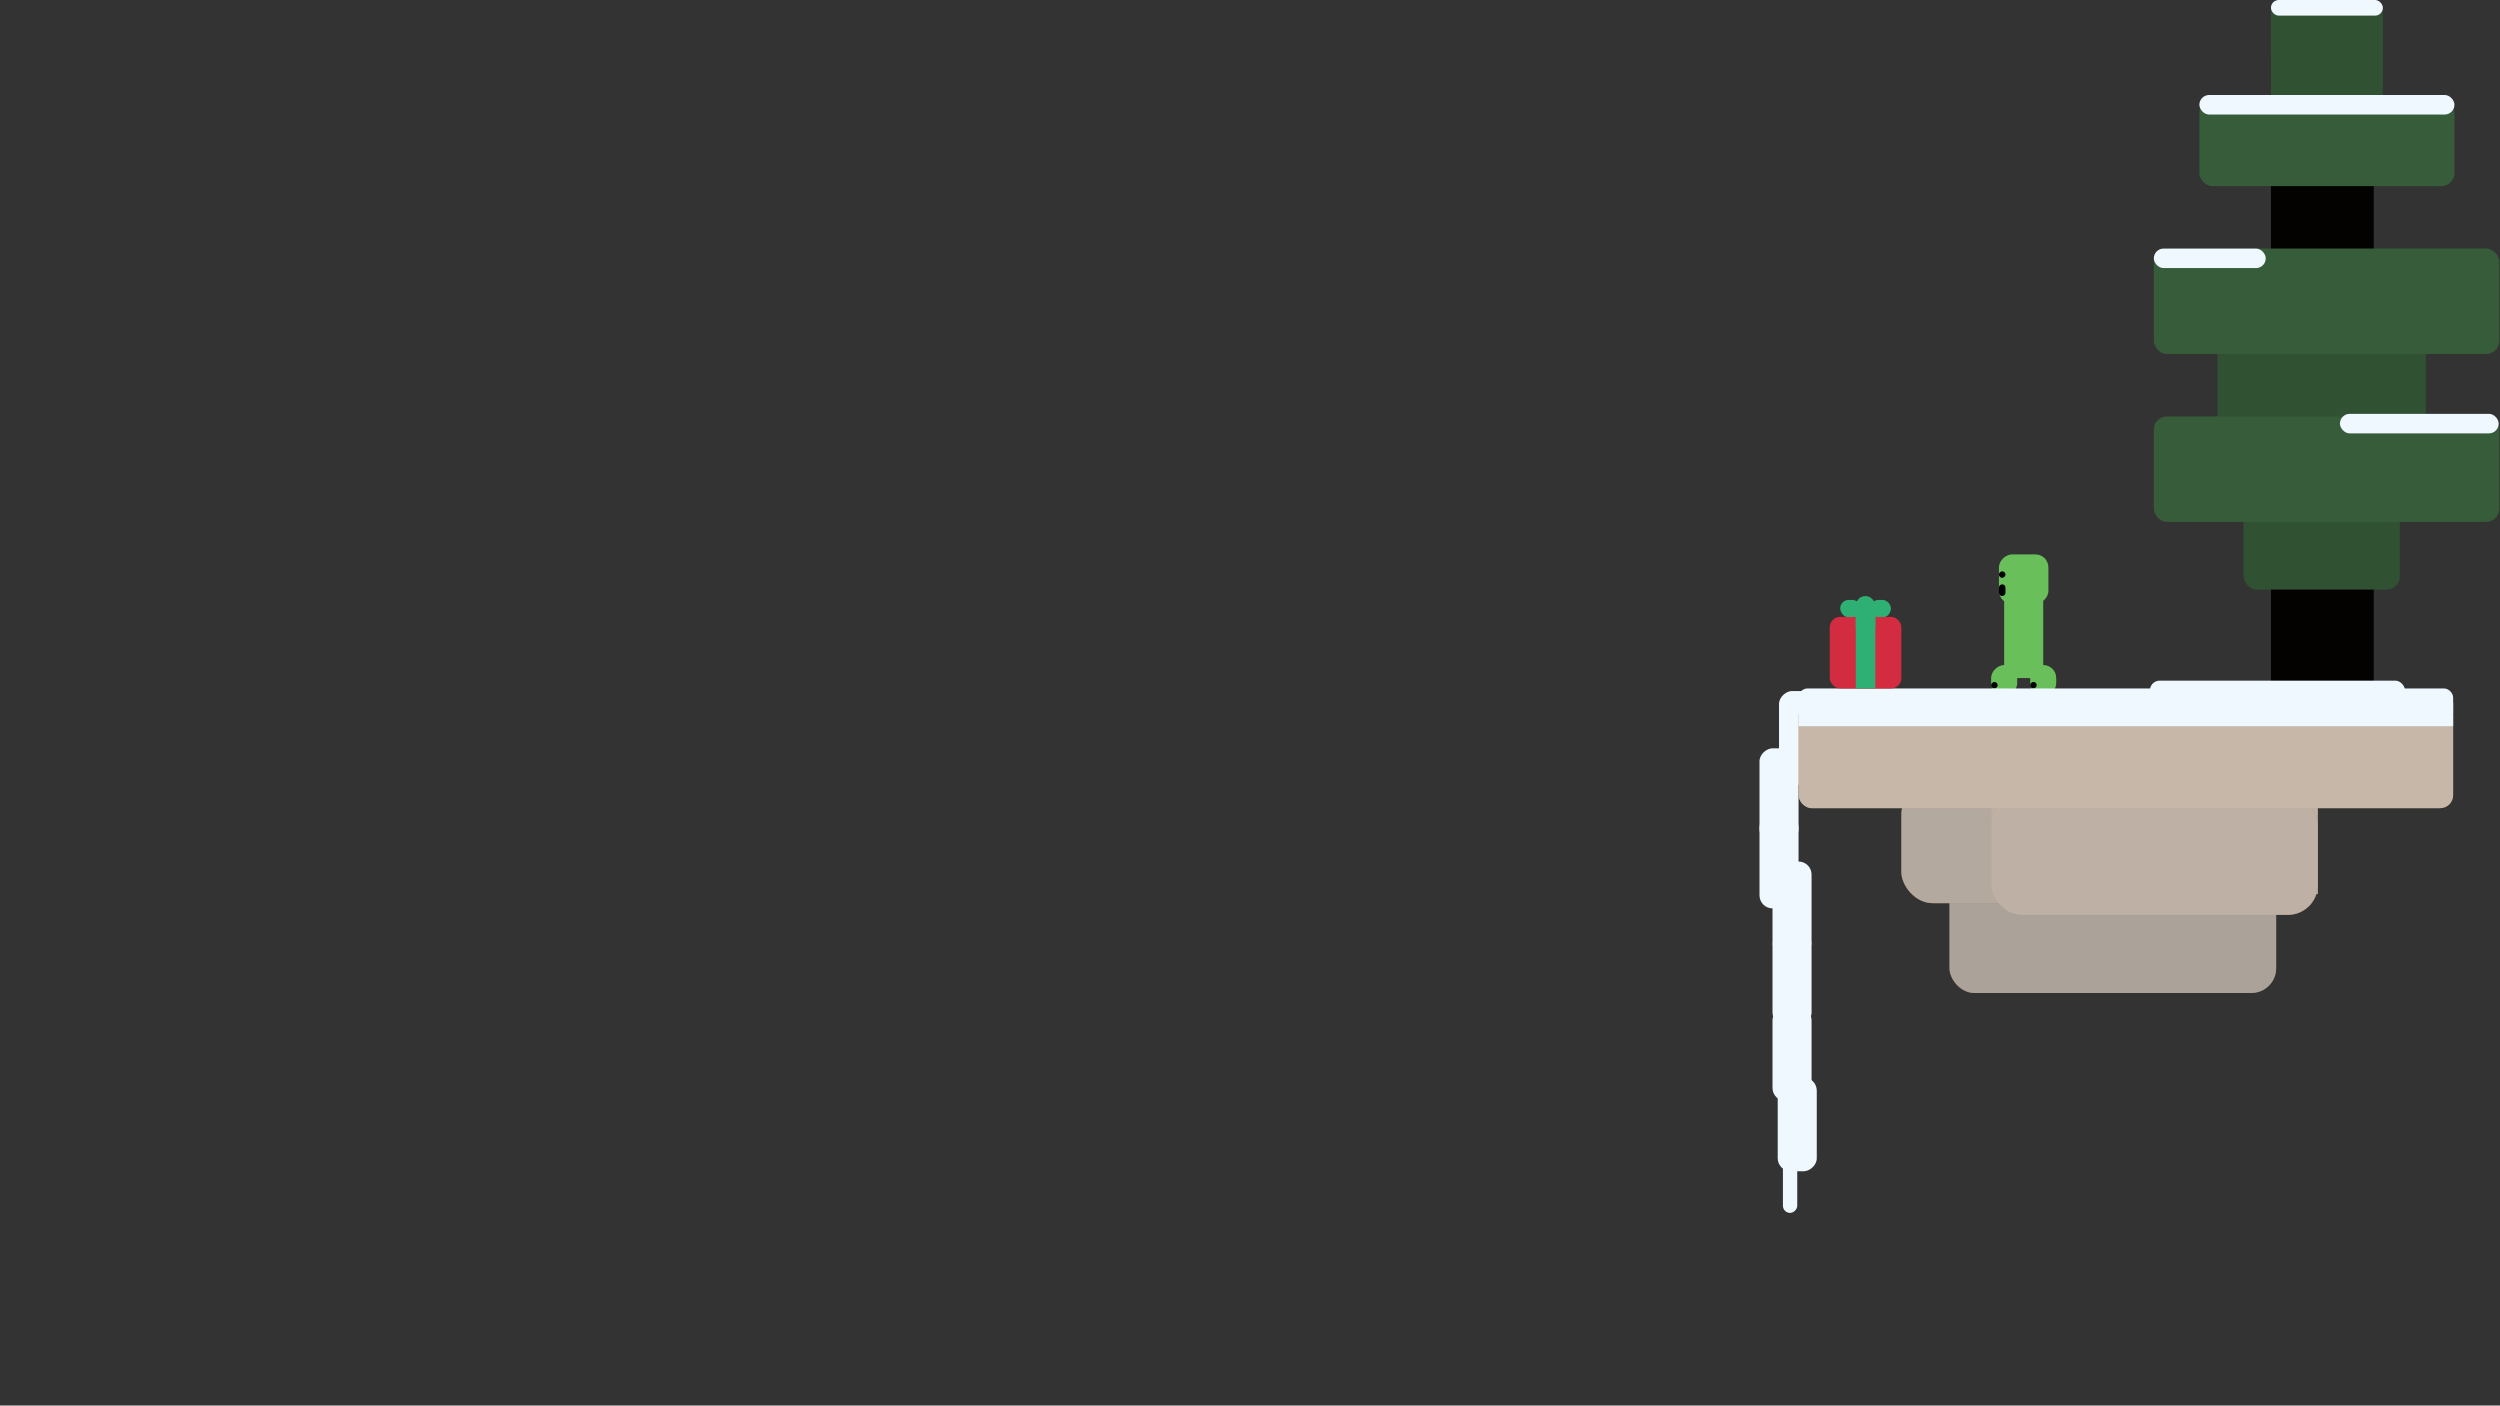 <svg width="1921" height="1080" viewBox="0 0 1921 1080" fill="none" xmlns="http://www.w3.org/2000/svg">
<rect x="0" y="0" width="1921" height="1080" fill="#333333" stroke="none"/>
<rect x="1540" y="521" width="72" height="30" rx="10" transform="rotate(-90 1540 521)" fill="#69BF5A"/>
<rect x="1536" y="464" width="38" height="38" rx="10" transform="rotate(-90 1536 464)" fill="#69BF5A"/>
<rect x="1530" y="535" width="24" height="20" rx="10" transform="rotate(-90 1530 535)" fill="#69BF5A"/>
<rect x="1560" y="535" width="24" height="20" rx="10" transform="rotate(-90 1560 535)" fill="#69BF5A"/>
<rect x="1530" y="529" width="5" height="5" rx="2.5" transform="rotate(-90 1530 529)" fill="black"/>
<rect x="1536" y="444" width="5" height="5" rx="2.5" transform="rotate(-90 1536 444)" fill="black"/>
<rect x="1536" y="458" width="9" height="5" rx="2.5" transform="rotate(-90 1536 458)" fill="black"/>
<rect x="1560" y="529" width="5" height="5" rx="2.5" transform="rotate(-90 1560 529)" fill="black"/>
<rect x="1745" y="543" width="510" height="79" rx="10" transform="rotate(-90 1745 543)" fill="#040200"/>
<rect x="1831" y="85.999" width="86" height="86" rx="10" transform="rotate(180 1831 85.999)" fill="#365C39"/>
<rect x="1831" y="85.999" width="86" height="86" rx="10" transform="rotate(180 1831 85.999)" fill="black" fill-opacity="0.12"/>
<rect x="1864" y="330" width="160" height="76" rx="10" transform="rotate(180 1864 330)" fill="#365C39"/>
<rect x="1864" y="330" width="160" height="76" rx="10" transform="rotate(180 1864 330)" fill="black" fill-opacity="0.12"/>
<rect x="1844" y="453" width="120" height="76" rx="10" transform="rotate(180 1844 453)" fill="#365C39"/>
<rect x="1844" y="453" width="120" height="76" rx="10" transform="rotate(180 1844 453)" fill="black" fill-opacity="0.12"/>
<rect x="1920.44" y="401" width="265.444" height="81" rx="10" transform="rotate(180 1920.44 401)" fill="#365C39"/>
<rect x="1886" y="143" width="196" height="66" rx="10" transform="rotate(180 1886 143)" fill="#365C39"/>
<rect x="1920.44" y="272" width="265.444" height="81" rx="10" transform="rotate(180 1920.44 272)" fill="#365C39"/>
<rect x="1690" y="72.999" width="196" height="15" rx="7.5" fill="#F0F8FF"/>
<rect x="1652" y="523" width="196" height="15" rx="7.5" fill="#F0F8FF"/>
<rect x="1745" width="86" height="12" rx="6" fill="#F0F8FF"/>
<rect x="1655" y="191" width="86" height="15" rx="7.5" fill="#F0F8FF"/>
<rect x="1798" y="318" width="122" height="15" rx="7.5" fill="#F0F8FF"/>
<rect x="1367" y="602.999" width="72" height="30" rx="10" transform="rotate(-90 1367 602.999)" fill="#F0F8FF"/>
<rect x="1352" y="646.999" width="72" height="30" rx="10" transform="rotate(-90 1352 646.999)" fill="#F0F8FF"/>
<rect x="1352" y="697.999" width="72" height="30" rx="10" transform="rotate(-90 1352 697.999)" fill="#F0F8FF"/>
<rect x="1362" y="733.999" width="72" height="30" rx="10" transform="rotate(-90 1362 733.999)" fill="#F0F8FF"/>
<rect x="1362" y="787.999" width="72" height="30" rx="10" transform="rotate(-90 1362 787.999)" fill="#F0F8FF"/>
<rect x="1362" y="845.999" width="72" height="30" rx="10" transform="rotate(-90 1362 845.999)" fill="#F0F8FF"/>
<rect x="1366" y="899.999" width="72" height="30" rx="10" transform="rotate(-90 1366 899.999)" fill="#F0F8FF"/>
<rect x="1370" y="931.999" width="49" height="11" rx="5.5" transform="rotate(-90 1370 931.999)" fill="#F0F8FF"/>
<rect x="1498" y="670.999" width="251" height="92" rx="19" fill="#B88D62"/>
<rect x="1498" y="670.999" width="251" height="92" rx="19" fill="black" fill-opacity="0.3"/>
<rect x="1498" y="670.999" width="251" height="92" rx="19" fill="#D6E3F0" fill-opacity="0.5"/>
<rect x="1461" y="601.999" width="251" height="92" rx="24" fill="#B88D62"/>
<rect x="1461" y="601.999" width="251" height="92" rx="24" fill="black" fill-opacity="0.2"/>
<rect x="1461" y="601.999" width="251" height="92" rx="24" fill="#D6E3F0" fill-opacity="0.5"/>
<rect x="1530" y="594.999" width="251" height="92" fill="#B88D62"/>
<rect x="1530" y="594.999" width="251" height="92" fill="black" fill-opacity="0.1"/>
<rect x="1530" y="594.999" width="251" height="92" fill="#D6E3F0" fill-opacity="0.5"/>
<rect x="1530" y="610.999" width="251" height="92" rx="23" fill="#B88D62"/>
<rect x="1530" y="610.999" width="251" height="92" rx="23" fill="black" fill-opacity="0.1"/>
<rect x="1530" y="610.999" width="251" height="92" rx="23" fill="#D6E3F0" fill-opacity="0.5"/>
<rect x="1382" y="539.999" width="503" height="81" rx="10" fill="#B88D62"/>
<rect x="1382" y="539.999" width="503" height="81" rx="10" fill="#D6E3F0" fill-opacity="0.5"/>
<rect x="1382" y="528.999" width="503" height="26" rx="7" fill="#F0F8FF"/>
<rect x="1382" y="539.999" width="503" height="18" fill="#F0F8FF"/>
<rect x="1406" y="474" width="55" height="55" rx="8" fill="#D32C40"/>
<rect x="1426" y="474" width="15" height="55" fill="#2EB075"/>
<rect x="1426" y="458" width="15" height="32" rx="7.5" fill="#2EB075"/>
<rect x="1414" y="461" width="16" height="13" rx="6.5" fill="#2EB075"/>
<rect x="1437" y="461" width="16" height="13" rx="6.5" fill="#2EB075"/>
<rect x="1415" y="465" width="37" height="9" rx="4.5" fill="#2EB075"/>
</svg>
